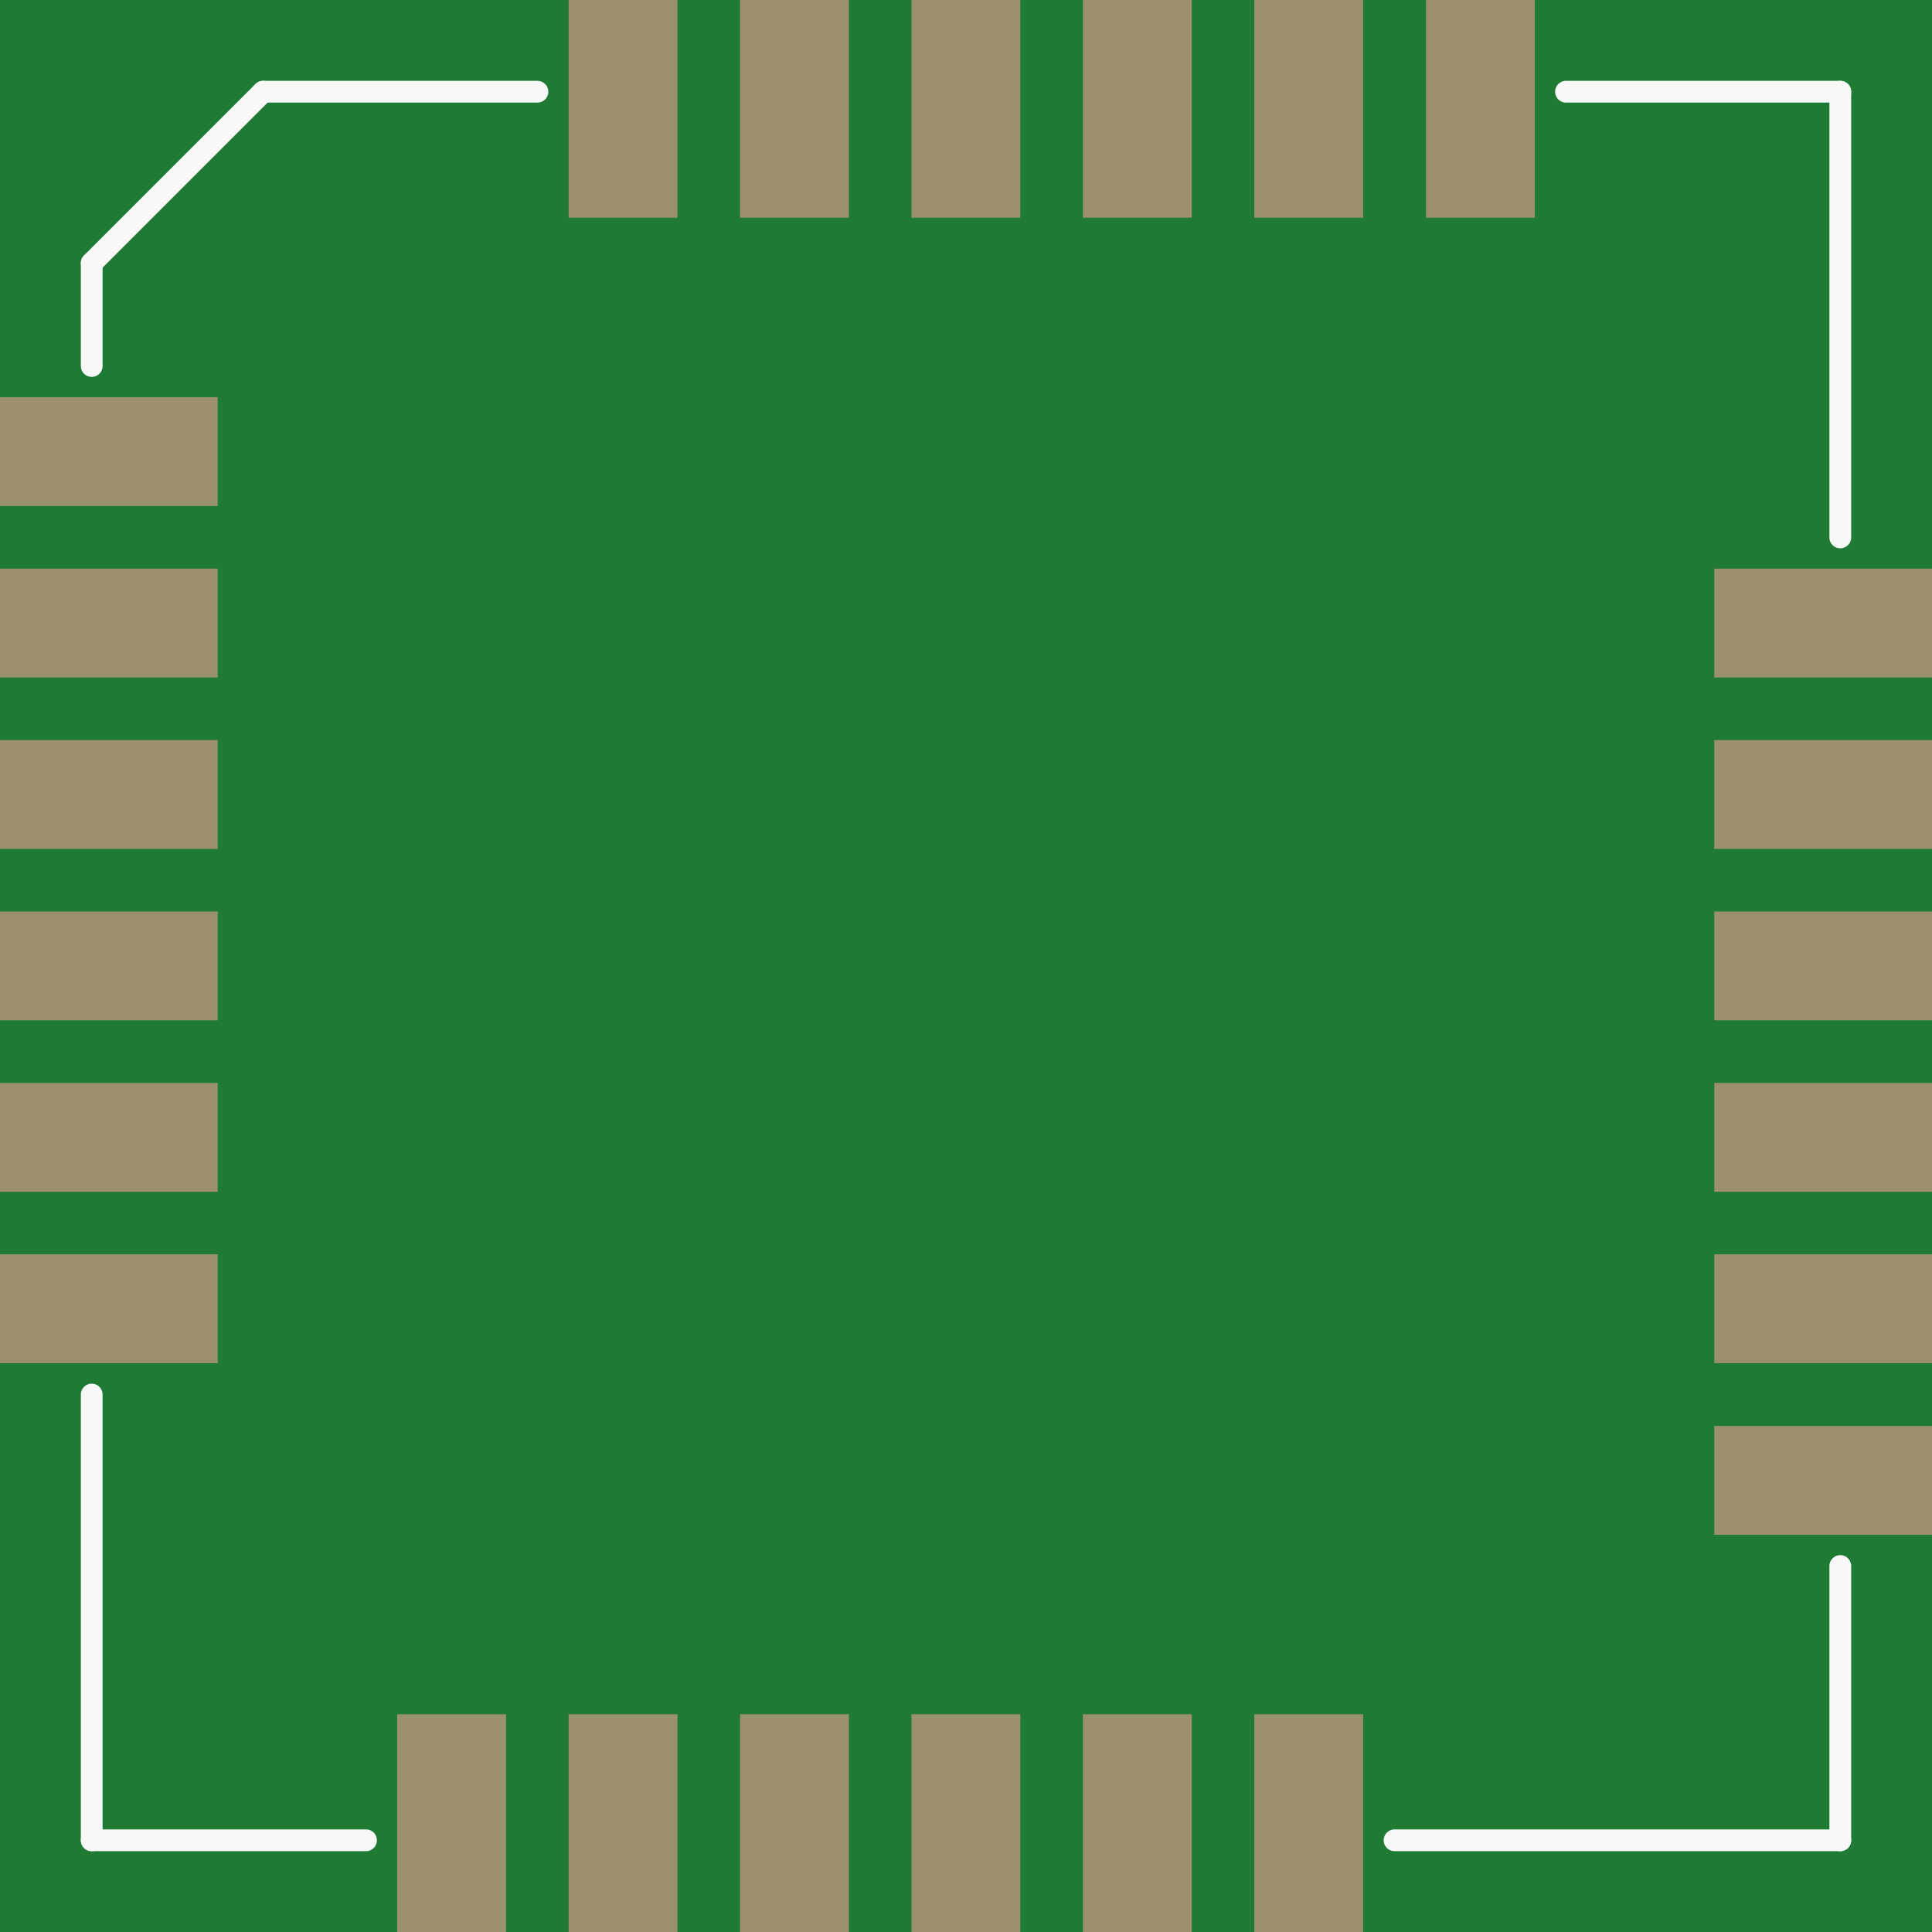 <?xml version='1.0' encoding='UTF-8' standalone='no'?>
<!-- Created with Fritzing (http://www.fritzing.org/) -->
<svg xmlns:svg='http://www.w3.org/2000/svg' xmlns='http://www.w3.org/2000/svg' version='1.2' baseProfile='tiny' x='0in' y='0in' width='0.444in' height='0.444in' viewBox='0 0 11.27 11.27' >
<rect x="0" y="0" width="11.27" height="11.27" fill="#333333" stroke="none"/>
<g id='breadboard'>
<path fill='#1F7A34' stroke='none' stroke-width='0' d='M0,0l11.27,0 0,11.27 -11.27,0 0,-11.27z
'/>
<rect id='connector0pad' connectorname='P$1' x='0' y='2.317' width='1.27' height='0.635' stroke='none' stroke-width='0' fill='#9A916C' stroke-linecap='round'/>
<rect id='connector1pad' connectorname='P$2' x='0' y='3.317' width='1.27' height='0.635' stroke='none' stroke-width='0' fill='#9A916C' stroke-linecap='round'/>
<rect id='connector2pad' connectorname='P$3' x='0' y='4.317' width='1.27' height='0.635' stroke='none' stroke-width='0' fill='#9A916C' stroke-linecap='round'/>
<rect id='connector3pad' connectorname='P$4' x='0' y='5.317' width='1.27' height='0.635' stroke='none' stroke-width='0' fill='#9A916C' stroke-linecap='round'/>
<rect id='connector4pad' connectorname='P$5' x='0' y='6.317' width='1.27' height='0.635' stroke='none' stroke-width='0' fill='#9A916C' stroke-linecap='round'/>
<rect id='connector5pad' connectorname='P$6' x='0' y='7.317' width='1.27' height='0.635' stroke='none' stroke-width='0' fill='#9A916C' stroke-linecap='round'/>
<rect id='connector6pad' connectorname='P$7' x='2.317' y='10' width='0.635' height='1.27' stroke='none' stroke-width='0' fill='#9A916C' stroke-linecap='round'/>
<rect id='connector7pad' connectorname='P$8' x='3.317' y='10' width='0.635' height='1.27' stroke='none' stroke-width='0' fill='#9A916C' stroke-linecap='round'/>
<rect id='connector8pad' connectorname='P$9' x='4.317' y='10' width='0.635' height='1.27' stroke='none' stroke-width='0' fill='#9A916C' stroke-linecap='round'/>
<rect id='connector9pad' connectorname='P$10' x='5.317' y='10' width='0.635' height='1.27' stroke='none' stroke-width='0' fill='#9A916C' stroke-linecap='round'/>
<rect id='connector10pad' connectorname='P$11' x='6.317' y='10' width='0.635' height='1.27' stroke='none' stroke-width='0' fill='#9A916C' stroke-linecap='round'/>
<rect id='connector11pad' connectorname='P$12' x='7.317' y='10' width='0.635' height='1.27' stroke='none' stroke-width='0' fill='#9A916C' stroke-linecap='round'/>
<rect id='connector12pad' connectorname='P$13' x='10' y='8.318' width='1.27' height='0.635' stroke='none' stroke-width='0' fill='#9A916C' stroke-linecap='round'/>
<rect id='connector13pad' connectorname='P$14' x='10' y='7.317' width='1.27' height='0.635' stroke='none' stroke-width='0' fill='#9A916C' stroke-linecap='round'/>
<rect id='connector14pad' connectorname='P$15' x='10' y='6.317' width='1.27' height='0.635' stroke='none' stroke-width='0' fill='#9A916C' stroke-linecap='round'/>
<rect id='connector15pad' connectorname='P$16' x='10' y='5.317' width='1.27' height='0.635' stroke='none' stroke-width='0' fill='#9A916C' stroke-linecap='round'/>
<rect id='connector16pad' connectorname='P$17' x='10' y='4.317' width='1.27' height='0.635' stroke='none' stroke-width='0' fill='#9A916C' stroke-linecap='round'/>
<rect id='connector17pad' connectorname='P$18' x='10' y='3.317' width='1.27' height='0.635' stroke='none' stroke-width='0' fill='#9A916C' stroke-linecap='round'/>
<rect id='connector18pad' connectorname='P$19' x='8.318' y='0' width='0.635' height='1.27' stroke='none' stroke-width='0' fill='#9A916C' stroke-linecap='round'/>
<rect id='connector19pad' connectorname='P$20' x='7.317' y='0' width='0.635' height='1.27' stroke='none' stroke-width='0' fill='#9A916C' stroke-linecap='round'/>
<rect id='connector20pad' connectorname='P$21' x='6.317' y='0' width='0.635' height='1.27' stroke='none' stroke-width='0' fill='#9A916C' stroke-linecap='round'/>
<rect id='connector21pad' connectorname='P$22' x='5.317' y='0' width='0.635' height='1.27' stroke='none' stroke-width='0' fill='#9A916C' stroke-linecap='round'/>
<rect id='connector22pad' connectorname='P$23' x='4.317' y='0' width='0.635' height='1.27' stroke='none' stroke-width='0' fill='#9A916C' stroke-linecap='round'/>
<rect id='connector23pad' connectorname='P$24' x='3.317' y='0' width='0.635' height='1.27' stroke='none' stroke-width='0' fill='#9A916C' stroke-linecap='round'/>
<line x1='0.535' y1='8.135' x2='0.535' y2='10.735' stroke='#f8f8f8' stroke-width='0.127' stroke-linecap='round'/>
<line x1='0.535' y1='10.735' x2='2.135' y2='10.735' stroke='#f8f8f8' stroke-width='0.127' stroke-linecap='round'/>
<line x1='8.135' y1='10.735' x2='10.735' y2='10.735' stroke='#f8f8f8' stroke-width='0.127' stroke-linecap='round'/>
<line x1='10.735' y1='10.735' x2='10.735' y2='9.135' stroke='#f8f8f8' stroke-width='0.127' stroke-linecap='round'/>
<line x1='10.735' y1='3.135' x2='10.735' y2='0.535' stroke='#f8f8f8' stroke-width='0.127' stroke-linecap='round'/>
<line x1='10.735' y1='0.535' x2='9.135' y2='0.535' stroke='#f8f8f8' stroke-width='0.127' stroke-linecap='round'/>
<line x1='3.135' y1='0.535' x2='1.535' y2='0.535' stroke='#f8f8f8' stroke-width='0.127' stroke-linecap='round'/>
<line x1='1.535' y1='0.535' x2='0.535' y2='1.535' stroke='#f8f8f8' stroke-width='0.127' stroke-linecap='round'/>
<line x1='0.535' y1='1.535' x2='0.535' y2='2.135' stroke='#f8f8f8' stroke-width='0.127' stroke-linecap='round'/>
</g>
</svg>